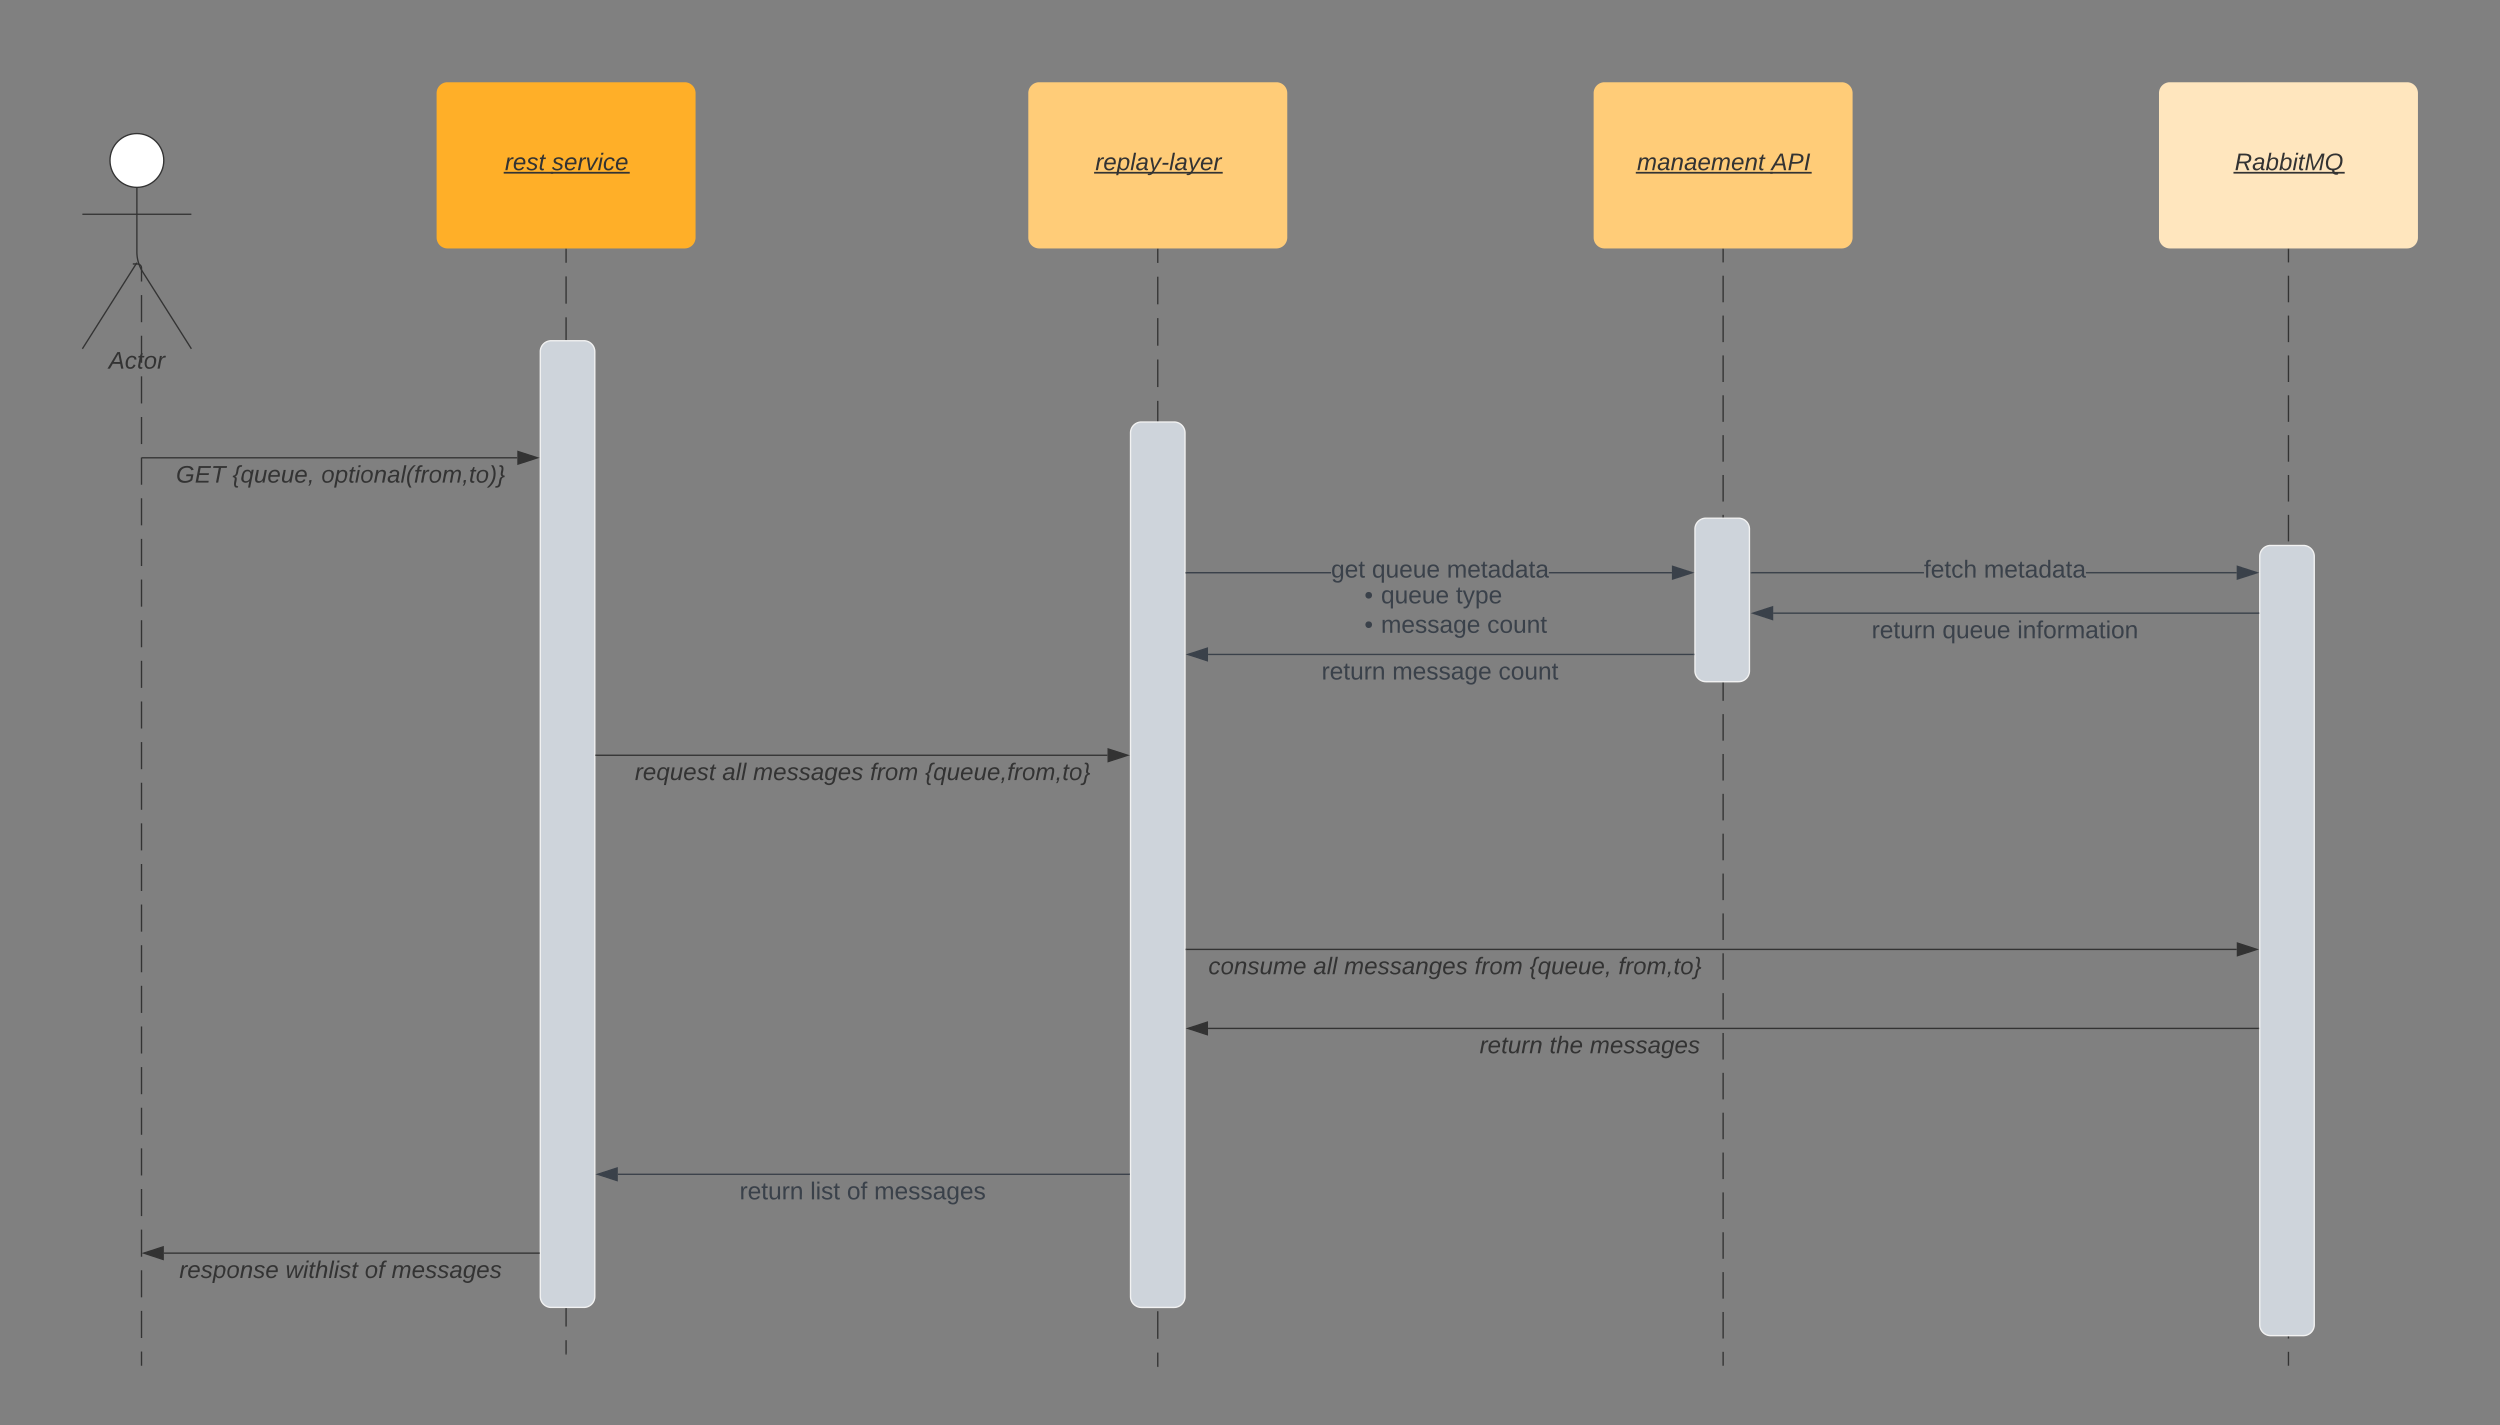 <svg xmlns="http://www.w3.org/2000/svg" xmlns:xlink="http://www.w3.org/1999/xlink" xmlns:lucid="lucid" width="1835" height="1046"><rect width="100%" height="100%" fill="#808080" stroke="none"/><g transform="translate(66 -87)" lucid:page-tab-id="0_0"><path d="M349.5 269.86v10m0 10.02v20.02m0 10v20.03m0 10v20.03m0 10V400m0 10v20.02m0 10.02v20.02m0 10v20.03m0 10v20.02m0 10v20.03m0 10v20.03m0 10v20.03m0 10.02v20.02m0 10v20.03m0 10v20.03m0 10v20.04m0 10v20.03m0 10v20.03m0 10v20.03m0 10v20.03m0 10v20.03m0 10v20.02m0 10v20.03m0 10v20.03m0 10v20.03m0 10.02v20.02m0 10v20.03m0 10.02v10" stroke="#333" fill="none"/><path d="M350 269.87h-1v-.5h1z" stroke="#333" stroke-width=".05" fill="#333"/><path d="M349.5 1080.68v.52" stroke="#333" fill="none"/><path d="M330.58 345.1a8 8 0 0 1 8-8h24a8 8 0 0 1 8 8v693.54a8 8 0 0 1-8 8h-24a8 8 0 0 1-8-8z" stroke="#f2f2f2" fill="#ced4db"/><path d="M783.8 269.86v10.12m0 10.13v20.26m0 10.12v20.25m0 10.12v20.25m0 10.12v20.25m0 10.13v20.24m0 10.13v20.24m0 10.14v20.25m0 10.1v20.26m0 10.12v20.25m0 10.13v20.24m0 10.13v20.25m0 10.12v20.25m0 10.12v20.25m0 10.12v20.25m0 10.1v20.26m0 10.13v20.23m0 10.13v20.25m0 10.13v20.25m0 10.12v20.25m0 10.12v20.25m0 10.13v20.24m0 10.12v20.25m0 10.12v20.24m0 10.12v20.25m0 10.13v20.25m0 10.13v20.25m0 10.13v10.12" stroke="#333" fill="none"/><path d="M784.3 269.87h-1v-.5h1z" stroke="#333" stroke-width=".05" fill="#333"/><path d="M783.8 1089.9v.5" stroke="#333" fill="none"/><path d="M763.8 404.75a8 8 0 0 1 8-8h24a8 8 0 0 1 8 8v633.9a8 8 0 0 1-8 8h-24a8 8 0 0 1-8-8z" stroke="#f2f2f2" fill="#ced4db"/><path d="M1613.73 269.86v9.75m0 9.76v19.5m0 9.76v19.5m0 9.75v19.5m0 9.75v19.5m0 9.76v19.5m0 9.75v19.5m0 9.75v19.5m0 9.76v19.5m0 9.75v19.5m0 9.75v19.5m0 9.75v19.5m0 9.75v19.5m0 9.76v19.5m0 9.76V689.17m0 9.75v19.52m0 9.75v19.5m0 9.75v19.5m0 9.76v19.5m0 9.75v19.5m0 9.75v19.5m0 9.76v19.5m0 9.75v19.5m0 9.75v19.5m0 9.75v19.5m0 9.75v19.5m0 9.76v19.5m0 9.76v19.5m0 9.75v9.76" stroke="#333" fill="none"/><path d="M1614.23 269.87h-1v-.5h1z" stroke="#333" stroke-width=".05" fill="#333"/><path d="M1613.73 1088.95v.5" stroke="#333" fill="none"/><path d="M1592.66 495.36a8 8 0 0 1 8-8h24a8 8 0 0 1 8 8v564a8 8 0 0 1-8 8h-24a8 8 0 0 1-8-8z" stroke="#f2f2f2" fill="#ced4db"/><path d="M254.47 155.36a8 8 0 0 1 8-8h174.08a8 8 0 0 1 8 8v106a8 8 0 0 1-8 8H262.47a8 8 0 0 1-8-8z" stroke="#000" stroke-opacity="0" fill="#ffaf28"/><use xlink:href="#a" transform="matrix(1,0,0,1,262.472,155.36) translate(42.142 56.556)"/><use xlink:href="#b" transform="matrix(1,0,0,1,262.472,155.36) translate(76.66 56.556)"/><path d="M688.77 155.36a8 8 0 0 1 8-8h174.08a8 8 0 0 1 8 8v106a8 8 0 0 1-8 8H696.77a8 8 0 0 1-8-8z" stroke="#000" stroke-opacity="0" fill="#ffcc78"/><use xlink:href="#c" transform="matrix(1,0,0,1,696.771,155.36) translate(41.204 56.556)"/><path d="M1518.7 155.36a8 8 0 0 1 8-8h174.07a8 8 0 0 1 8 8v106a8 8 0 0 1-8 8H1526.7a8 8 0 0 1-8-8z" stroke="#000" stroke-opacity="0" fill="#ffe6be"/><use xlink:href="#d" transform="matrix(1,0,0,1,1526.695,155.36) translate(47.574 56.556)"/><path d="M54.22 204.78c0 10.9-8.84 19.75-19.75 19.75-10.9 0-19.75-8.85-19.75-19.75s8.85-19.75 19.75-19.75 19.75 8.84 19.75 19.75z" stroke="#333" fill="#fff"/><path d="M34.47 224.53v47.3a27.6 27.6 0 0 0 4.28 14.76l35.72 56.43m-40-63.2l-40 63.2m0-98.75h80" stroke="#333" fill="none"/><path d="M-5.53 193.03a8 8 0 0 1 8-8h64a8 8 0 0 1 8 8v164a8 8 0 0 1-8 8h-64a8 8 0 0 1-8-8z" fill="none"/><use xlink:href="#e" transform="matrix(1,0,0,1,-85.528,343.026) translate(99.284 14.556)"/><path d="M34.97 280.76l.46.04.44.1.42.18.38.24.35.3.3.34.23.4.18.4.1.45.04.47v9.94m0 9.95v19.9m0 9.93v19.88m0 9.94v19.9m0 9.93v19.88m0 9.96v19.88m0 9.94v19.88m0 9.95v19.9m0 9.93v19.9m0 9.93v19.88m0 9.95v19.87m0 9.94v19.9m0 9.94v19.88m0 9.94v19.9m0 9.93v19.87m0 9.94V741m0 9.94v19.88m0 9.94v19.9m0 9.93v19.88m0 9.94v19.88m0 9.94v19.9m0 9.93v19.88m0 9.94v19.88m0 9.94v19.88m0 9.95v19.88m0 9.94v19.9m0 9.93v19.88m0 9.94v9.94M34.98 280.76h-3.5M37.88 1088.95v.5M38.38 423.03H313.7M38.4 423.03h-.52" stroke="#333" fill="none"/><path d="M328.46 423.03l-14.26 4.63v-9.27z" stroke="#333" fill="#333"/><use xlink:href="#f" transform="matrix(1,0,0,1,63.167,427.026) translate(0.005 14.222)"/><use xlink:href="#g" transform="matrix(1,0,0,1,63.167,427.026) translate(41.437 14.222)"/><use xlink:href="#h" transform="matrix(1,0,0,1,63.167,427.026) translate(106.622 14.222)"/><path d="M371.58 641.36H746.92" stroke="#333" fill="none"/><path d="M371.6 641.86h-.52v-1h.52z" stroke="#333" stroke-width=".05" fill="#333"/><path d="M761.7 641.36L747.4 646v-9.27z" stroke="#333" fill="#333"/><use xlink:href="#i" transform="matrix(1,0,0,1,399.986,645.36) translate(0.005 14.222)"/><use xlink:href="#j" transform="matrix(1,0,0,1,399.986,645.36) translate(64.153 14.222)"/><use xlink:href="#k" transform="matrix(1,0,0,1,399.986,645.36) translate(86.77 14.222)"/><use xlink:href="#l" transform="matrix(1,0,0,1,399.986,645.36) translate(172.647 14.222)"/><use xlink:href="#m" transform="matrix(1,0,0,1,399.986,645.36) translate(213.042 14.222)"/><path d="M804.8 783.86h770.98" stroke="#333" fill="none"/><path d="M804.82 784.36h-.5v-1h.5z" stroke="#333" stroke-width=".05" fill="#333"/><path d="M1590.54 783.86l-14.26 4.63v-9.28z" stroke="#333" fill="#333"/><use xlink:href="#n" transform="matrix(1,0,0,1,820.949,787.856) translate(0.005 14.222)"/><use xlink:href="#j" transform="matrix(1,0,0,1,820.949,787.856) translate(76.993 14.222)"/><use xlink:href="#o" transform="matrix(1,0,0,1,820.949,787.856) translate(99.61 14.222)"/><use xlink:href="#l" transform="matrix(1,0,0,1,820.949,787.856) translate(195.363 14.222)"/><use xlink:href="#p" transform="matrix(1,0,0,1,820.949,787.856) translate(235.758 14.222)"/><use xlink:href="#q" transform="matrix(1,0,0,1,820.949,787.856) translate(300.943 14.222)"/><path d="M1591.66 841.86H820.7" stroke="#333" fill="none"/><path d="M1592.16 842.36h-.5v-1h.5z" stroke="#333" stroke-width=".05" fill="#333"/><path d="M805.93 841.86l14.26-4.63v9.27z" stroke="#333" fill="#333"/><use xlink:href="#r" transform="matrix(1,0,0,1,1020.043,845.86) translate(0.005 14.222)"/><use xlink:href="#s" transform="matrix(1,0,0,1,1020.043,845.86) translate(51.264 14.222)"/><use xlink:href="#t" transform="matrix(1,0,0,1,1020.043,845.86) translate(80.894 14.222)"/><path d="M329.58 1006.8H54.28" stroke="#333" fill="none"/><path d="M330.08 1007.3h-.5v-1h.5z" stroke="#333" stroke-width=".05" fill="#333"/><path d="M39.5 1006.8l14.27-4.62v9.27z" stroke="#333" fill="#333"/><use xlink:href="#u" transform="matrix(1,0,0,1,65.611,1010.812) translate(0.005 14.222)"/><use xlink:href="#v" transform="matrix(1,0,0,1,65.611,1010.812) translate(77.98 14.222)"/><use xlink:href="#w" transform="matrix(1,0,0,1,65.611,1010.812) translate(136.054 14.222)"/><use xlink:href="#t" transform="matrix(1,0,0,1,65.611,1010.812) translate(155.807 14.222)"/><path d="M762.8 948.93H387.48" stroke="#3a414a" fill="none"/><path d="M763.3 949.43h-.5v-1h.5z" stroke="#3a414a" stroke-width=".05" fill="#3a414a"/><path d="M372.7 948.93l14.27-4.63v9.27z" stroke="#3a414a" fill="#3a414a"/><use xlink:href="#x" transform="matrix(1,0,0,1,476.821,952.934) translate(0.005 14.4)"/><use xlink:href="#y" transform="matrix(1,0,0,1,476.821,952.934) translate(51.905 14.4)"/><use xlink:href="#z" transform="matrix(1,0,0,1,476.821,952.934) translate(78.805 14.4)"/><use xlink:href="#A" transform="matrix(1,0,0,1,476.821,952.934) translate(98.805 14.4)"/><path d="M1198.77 269.86v9.75m0 9.76v19.5m0 9.76v19.5m0 9.75v19.5m0 9.75v19.5m0 9.76v19.5m0 9.75v19.5m0 9.75v19.5m0 9.76v19.5m0 9.75v19.5m0 9.75v19.5m0 9.75v19.5m0 9.75v19.5m0 9.76v19.5m0 9.76V689.17m0 9.75v19.52m0 9.75v19.5m0 9.75v19.5m0 9.76v19.5m0 9.75v19.5m0 9.75v19.5m0 9.76v19.5m0 9.75v19.5m0 9.75v19.5m0 9.75v19.5m0 9.75v19.5m0 9.76v19.5m0 9.76v19.5m0 9.75v9.76" stroke="#333" fill="none"/><path d="M1199.27 269.87h-1v-.5h1z" stroke="#333" stroke-width=".05" fill="#333"/><path d="M1198.77 1088.95v.5" stroke="#333" fill="none"/><path d="M1103.73 155.36a8 8 0 0 1 8-8h174.08a8 8 0 0 1 8 8v106a8 8 0 0 1-8 8h-174.07a8 8 0 0 1-8-8z" stroke="#000" stroke-opacity="0" fill="#ffcc78"/><use xlink:href="#B" transform="matrix(1,0,0,1,1111.733,155.36) translate(23.846 56.556)"/><use xlink:href="#C" transform="matrix(1,0,0,1,1111.733,155.36) translate(122.512 56.556)"/><path d="M1178.1 475.36a8 8 0 0 1 8-8h24a8 8 0 0 1 8 8v104a8 8 0 0 1-8 8h-24a8 8 0 0 1-8-8z" stroke="#f2f2f2" fill="#ced4db"/><path d="M910.98 507.86H804.8v-1H911zm250.24 0h-90.3v-1h90.3z" stroke="#3a414a" stroke-width=".05" fill="#3a414a"/><path d="M804.82 507.86h-.5v-1h.5z" fill="#3a414a"/><path d="M804.85 507.9h-.57v-1.06h.57zm-.52-1v.94h.47v-.95z" stroke="#3a414a" stroke-width=".05" fill="#3a414a"/><path d="M1176 507.36L1161.7 512v-9.27z" fill="#3a414a"/><path d="M1177.6 507.36l-16.38 5.32v-10.64zm-15.38 3.95l12.15-3.94-12.15-3.95z" stroke="#3a414a" stroke-width=".05" fill="#3a414a"/><g><use xlink:href="#D" transform="matrix(1,0,0,1,910.982,496.56) translate(0.005 14.4)"/><use xlink:href="#E" transform="matrix(1,0,0,1,910.982,496.56) translate(30.005 14.4)"/><use xlink:href="#F" transform="matrix(1,0,0,1,910.982,496.56) translate(85.005 14.4)"/></g><path d="M924.64 515.36a8 8 0 0 1 8-8h144a8 8 0 0 1 8 8v44a8 8 0 0 1-8 8h-144a8 8 0 0 1-8-8z" stroke="#000" stroke-opacity="0" fill="#fff" fill-opacity="0"/><g><use xlink:href="#G" transform="matrix(1,0,0,1,929.637,512.36) translate(5.85 17.525)"/><use xlink:href="#H" transform="matrix(1,0,0,1,929.637,512.36) translate(18 17.525)"/><use xlink:href="#I" transform="matrix(1,0,0,1,929.637,512.36) translate(73 17.525)"/><use xlink:href="#G" transform="matrix(1,0,0,1,929.637,512.36) translate(5.85 39.125)"/><use xlink:href="#J" transform="matrix(1,0,0,1,929.637,512.36) translate(18 39.125)"/><use xlink:href="#K" transform="matrix(1,0,0,1,929.637,512.36) translate(95.95 39.125)"/></g><path d="M1177.1 567.36H820.7" stroke="#3a414a" fill="none"/><path d="M1177.6 567.86h-.5v-1h.5z" stroke="#3a414a" stroke-width=".05" fill="#3a414a"/><path d="M805.93 567.36l14.26-4.63V572z" stroke="#3a414a" fill="#3a414a"/><g><use xlink:href="#x" transform="matrix(1,0,0,1,904.032,571.36) translate(0.005 14.4)"/><use xlink:href="#L" transform="matrix(1,0,0,1,904.032,571.36) translate(51.905 14.4)"/><use xlink:href="#K" transform="matrix(1,0,0,1,904.032,571.36) translate(129.855 14.4)"/></g><path d="M1575.77 506.86v1H1465.1v-1zm-356.16 1v-1h126.56v1z" stroke="#3a414a" stroke-width=".05" fill="#3a414a"/><path d="M1219.62 507.86h-.5v-1h.5z" stroke="#3a414a" stroke-width=".05" fill="#3a414a"/><path d="M1590.54 507.36l-14.27 4.64v-9.27z" fill="#3a414a"/><path d="M1592.16 507.36l-16.4 5.32v-10.64zm-15.4 3.95l12.16-3.94-12.15-3.95z" stroke="#3a414a" stroke-width=".05" fill="#3a414a"/><g><use xlink:href="#M" transform="matrix(1,0,0,1,1346.158,496.56) translate(0.005 14.4)"/><use xlink:href="#F" transform="matrix(1,0,0,1,1346.158,496.56) translate(44.005 14.4)"/></g><path d="M1405.63 536.57h186.03v1H1235.5v-1z" stroke="#3a414a" stroke-width=".05" fill="#3a414a"/><path d="M1592.16 537.57h-.5v-1h.5z" fill="#3a414a"/><path d="M1592.18 537.6h-.56v-1.05h.56zm-.5-1v.95h.45v-.95z" stroke="#3a414a" stroke-width=".05" fill="#3a414a"/><path d="M1235 541.7l-14.28-4.63 14.27-4.63z" fill="#3a414a"/><path d="M1235.5 542.4l-16.4-5.33 16.4-5.32zm-13.16-5.33l12.15 3.95v-7.9z" stroke="#3a414a" stroke-width=".05" fill="#3a414a"/><g><use xlink:href="#x" transform="matrix(1,0,0,1,1307.783,541.071) translate(0.005 14.4)"/><use xlink:href="#E" transform="matrix(1,0,0,1,1307.783,541.071) translate(51.905 14.4)"/><use xlink:href="#N" transform="matrix(1,0,0,1,1307.783,541.071) translate(106.905 14.4)"/></g><defs><path fill="#333" d="M66-151c12-25 30-51 66-40l-6 26C45-176 58-65 38 0H6l36-190h30" id="O"/><path fill="#333" d="M111-194c62-3 86 47 72 106H45c-7 38 6 69 45 68 27-1 43-14 53-32l24 11C152-15 129 4 87 4 38 3 12-23 12-71c0-70 32-119 99-123zm44 81c14-66-71-72-95-28-4 8-8 17-11 28h106" id="P"/><path fill="#333" d="M55-144c13 50 104 24 104 88C159 21 15 23 1-39l26-10c6 40 102 42 102-4-13-50-104-23-104-87 0-71 143-71 148-8l-29 4c-5-35-85-37-89 0" id="Q"/><path fill="#333" d="M51-54c-9 22 5 41 31 30L79-1C43 14 10-4 19-52l22-115H19l5-23h22l19-43h21l-9 43h35l-4 23H73" id="R"/><g id="a"><use transform="matrix(0.049,0,0,0.049,0,0)" xlink:href="#O"/><use transform="matrix(0.049,0,0,0.049,5.877,0)" xlink:href="#P"/><use transform="matrix(0.049,0,0,0.049,15.753,0)" xlink:href="#Q"/><use transform="matrix(0.049,0,0,0.049,24.642,0)" xlink:href="#R"/><path fill="#333" d="M-.9 1.23h36.3v1.3H-.9z"/></g><path fill="#333" d="M89 0H52L20-190h33L74-25l89-165h34" id="S"/><path fill="#333" d="M50-231l6-30h32l-6 30H50zM6 0l37-190h31L37 0H6" id="T"/><path fill="#333" d="M44-68c0 29 11 47 38 47 30 0 42-19 51-41l28 9C148-21 126 4 82 4 31 4 10-29 12-85c3-77 74-140 146-93 12 8 15 23 18 40l-31 5c-1-22-13-36-36-36-52 0-65 49-65 101" id="U"/><g id="b"><use transform="matrix(0.049,0,0,0.049,0,0)" xlink:href="#Q"/><use transform="matrix(0.049,0,0,0.049,8.889,0)" xlink:href="#P"/><use transform="matrix(0.049,0,0,0.049,18.765,0)" xlink:href="#O"/><use transform="matrix(0.049,0,0,0.049,24.642,0)" xlink:href="#S"/><use transform="matrix(0.049,0,0,0.049,33.531,0)" xlink:href="#T"/><use transform="matrix(0.049,0,0,0.049,37.432,0)" xlink:href="#U"/><use transform="matrix(0.049,0,0,0.049,46.321,0)" xlink:href="#P"/><path fill="#333" d="M-.9 1.23h58v1.3h-58z"/></g><path fill="#333" d="M67-162c32-53 139-36 121 50C175-51 163 2 97 4 68 4 52-11 42-31 38 6 28 39 22 75H-9l50-265h29c-1 10 0 20-3 28zm89 36c0-26-10-43-35-43-54 0-67 50-69 103-1 29 14 45 42 46 53 0 62-58 62-106" id="V"/><path fill="#333" d="M6 0l50-261h32L37 0H6" id="W"/><path fill="#333" d="M165-48c-4 18 1 34 23 27l-3 20c-29 8-62 0-52-35h-2C116-14 99 4 63 4 30 4 8-16 8-49c0-68 71-67 138-67 10-26 0-56-31-54-26 1-42 9-47 31l-32-5c8-67 160-71 144 15-5 28-9 54-15 81zM42-50c3 52 80 24 89-6 7-12 7-24 11-38-47 1-103-4-100 44" id="X"/><path fill="#333" d="M198-190L69 30C53 58 25 83-20 72c4-11-1-27 19-22 33-1 43-29 59-52L20-190h32L79-34l84-156h35" id="Y"/><path fill="#333" d="M18-82l6-28h88l-6 28H18" id="Z"/><g id="c"><use transform="matrix(0.049,0,0,0.049,0,0)" xlink:href="#O"/><use transform="matrix(0.049,0,0,0.049,5.877,0)" xlink:href="#P"/><use transform="matrix(0.049,0,0,0.049,15.753,0)" xlink:href="#V"/><use transform="matrix(0.049,0,0,0.049,25.63,0)" xlink:href="#W"/><use transform="matrix(0.049,0,0,0.049,29.531,0)" xlink:href="#X"/><use transform="matrix(0.049,0,0,0.049,39.407,0)" xlink:href="#Y"/><use transform="matrix(0.049,0,0,0.049,48.296,0)" xlink:href="#Z"/><use transform="matrix(0.049,0,0,0.049,54.173,0)" xlink:href="#W"/><use transform="matrix(0.049,0,0,0.049,58.074,0)" xlink:href="#X"/><use transform="matrix(0.049,0,0,0.049,67.951,0)" xlink:href="#Y"/><use transform="matrix(0.049,0,0,0.049,76.84,0)" xlink:href="#P"/><use transform="matrix(0.049,0,0,0.049,86.716,0)" xlink:href="#O"/><path fill="#333" d="M-.9 1.23H93.5v1.3H-.9z"/></g><path fill="#333" d="M249-183c0 48-29 72-75 77L221 0h-36l-43-103H65L45 0H11l48-248c83 2 190-17 190 65zm-34 3c0-55-74-39-127-41l-18 92c63-1 145 13 145-51" id="aa"/><path fill="#333" d="M68-162c25-46 127-43 121 31C183-60 169 1 98 4 69 5 53-11 43-31L36 0H5l52-261h31zm88 36c2-27-9-43-34-43-55 0-70 51-70 103 0 29 15 45 43 46 52 0 58-58 61-106" id="ab"/><path fill="#333" d="M222 0l43-216c-8 16-17 34-26 49L143 0h-22L81-216 41 0H11l48-248h42l38 208 116-208h45L252 0h-30" id="ac"/><path fill="#333" d="M24-61C-1-165 59-251 163-251c67 1 105 36 105 101 0 88-46 140-124 152 2 33 24 47 60 39l-3 23c-50 15-89-11-89-61-46-3-79-26-88-64zm210-73c6-55-18-91-72-90-77 1-111 51-111 125 0 49 24 75 73 75 72 0 103-45 110-110" id="ad"/><g id="d"><use transform="matrix(0.049,0,0,0.049,0,0)" xlink:href="#aa"/><use transform="matrix(0.049,0,0,0.049,12.79,0)" xlink:href="#X"/><use transform="matrix(0.049,0,0,0.049,22.667,0)" xlink:href="#ab"/><use transform="matrix(0.049,0,0,0.049,32.543,0)" xlink:href="#ab"/><use transform="matrix(0.049,0,0,0.049,42.42,0)" xlink:href="#T"/><use transform="matrix(0.049,0,0,0.049,46.321,0)" xlink:href="#R"/><use transform="matrix(0.049,0,0,0.049,51.259,0)" xlink:href="#ac"/><use transform="matrix(0.049,0,0,0.049,66.025,0)" xlink:href="#ad"/><path fill="#333" d="M-.9 1.23h81.64v1.3H-.9z"/></g><path fill="#333" d="M187 0l-14-72H61L19 0h-37l149-248h38L221 0h-34zm-19-99l-22-123L76-99h92" id="ae"/><path fill="#333" d="M30-147c31-64 166-65 159 27C183-49 158 1 86 4 9 8 1-88 30-147zM88-20c53 0 68-48 68-100 0-31-11-51-44-50-52 1-68 46-68 97 0 32 13 53 44 53" id="af"/><g id="e"><use transform="matrix(0.049,0,0,0.049,0,0)" xlink:href="#ae"/><use transform="matrix(0.049,0,0,0.049,11.852,0)" xlink:href="#U"/><use transform="matrix(0.049,0,0,0.049,20.741,0)" xlink:href="#R"/><use transform="matrix(0.049,0,0,0.049,25.679,0)" xlink:href="#af"/><use transform="matrix(0.049,0,0,0.049,35.556,0)" xlink:href="#O"/></g><path fill="#333" d="M52-101C46-14 166-7 216-51l9-45h-74l6-28h105l-18 87C217-12 181 4 130 4 60 4 18-31 18-101c0-106 78-167 188-146 30 6 48 27 59 54l-34 9c-10-26-31-41-67-40-75 1-107 50-112 123" id="ag"/><path fill="#333" d="M11 0l48-248h184l-5 28H87l-15 79h140l-5 27H67L50-27h158l-5 27H11" id="ah"/><path fill="#333" d="M151-220L108 0H75l42-220H32l6-28h203l-5 28h-85" id="ai"/><g id="f"><use transform="matrix(0.049,0,0,0.049,0,0)" xlink:href="#ag"/><use transform="matrix(0.049,0,0,0.049,13.827,0)" xlink:href="#ah"/><use transform="matrix(0.049,0,0,0.049,25.679,0)" xlink:href="#ai"/></g><path fill="#333" d="M54 8c-6 25-1 50 32 44l-5 23C4 86 23 3 35-54c0-20-11-27-31-28l4-22c93-3 3-173 138-157l-4 23c-85-8-22 124-103 145C80-84 62-28 54 8" id="aj"/><path fill="#333" d="M133-28C103 26-5 8 13-77c13-62 24-115 90-117 29-1 46 15 56 35 2-12 6-24 8-34h31L144 75h-31zM45-64c-2 27 10 43 35 43 54-1 69-50 69-103 0-29-15-46-42-46-53-1-58 58-62 106" id="ak"/><path fill="#333" d="M67 3c-93-2-31-127-26-193h32L48-50c-3 39 53 32 70 12 30-34 30-101 43-152h32L157 0h-30c1-10 6-24 4-33-14 20-29 37-64 36" id="al"/><path fill="#333" d="M58-38C53-5 46 26 28 46H7C19 32 27 18 32 0H17l7-38h34" id="am"/><g id="g"><use transform="matrix(0.049,0,0,0.049,0,0)" xlink:href="#aj"/><use transform="matrix(0.049,0,0,0.049,5.926,0)" xlink:href="#ak"/><use transform="matrix(0.049,0,0,0.049,15.802,0)" xlink:href="#al"/><use transform="matrix(0.049,0,0,0.049,25.679,0)" xlink:href="#P"/><use transform="matrix(0.049,0,0,0.049,35.556,0)" xlink:href="#al"/><use transform="matrix(0.049,0,0,0.049,45.432,0)" xlink:href="#P"/><use transform="matrix(0.049,0,0,0.049,55.309,0)" xlink:href="#am"/></g><path fill="#333" d="M67-158c22-48 132-52 116 29L158 0h-32l25-140c3-38-53-32-70-12C52-117 51-52 38 0H6l36-190h30" id="an"/><path fill="#333" d="M17-49c1-102 45-165 103-212h30C92-210 49-145 49-46 49 4 63 43 85 75H54C30 43 18 2 17-49" id="ao"/><path fill="#333" d="M76-167L44 0H12l33-167H18l4-23h27c3-47 25-81 82-69l-4 24c-35-8-44 15-46 45h37l-5 23H76" id="ap"/><path fill="#333" d="M248-111c6-24 9-61-24-58-72 9-57 108-77 169h-31l26-142c3-37-50-30-64-10C52-115 50-51 37 0H6l36-190h30c-1 10-6 24-4 32 13-43 101-52 105 5 13-22 29-41 61-41 90 0 28 129 23 194h-31" id="aq"/><path fill="#333" d="M98-137C97-35 54 29-4 75h-31C23 23 67-41 67-140c0-50-15-89-37-121h31c24 32 36 73 37 124" id="ar"/><path fill="#333" d="M65-194c6-26 0-49-32-44l4-23c79-12 59 72 46 129 1 20 12 27 32 28l-5 22C18-77 106 91-28 75l4-23C62 61-3-72 79-93c-41-8-21-66-14-101" id="as"/><g id="h"><use transform="matrix(0.049,0,0,0.049,0,0)" xlink:href="#af"/><use transform="matrix(0.049,0,0,0.049,9.877,0)" xlink:href="#V"/><use transform="matrix(0.049,0,0,0.049,19.753,0)" xlink:href="#R"/><use transform="matrix(0.049,0,0,0.049,24.691,0)" xlink:href="#T"/><use transform="matrix(0.049,0,0,0.049,28.593,0)" xlink:href="#af"/><use transform="matrix(0.049,0,0,0.049,38.469,0)" xlink:href="#an"/><use transform="matrix(0.049,0,0,0.049,48.346,0)" xlink:href="#X"/><use transform="matrix(0.049,0,0,0.049,58.222,0)" xlink:href="#W"/><use transform="matrix(0.049,0,0,0.049,62.123,0)" xlink:href="#ao"/><use transform="matrix(0.049,0,0,0.049,68,0)" xlink:href="#ap"/><use transform="matrix(0.049,0,0,0.049,72.938,0)" xlink:href="#O"/><use transform="matrix(0.049,0,0,0.049,78.815,0)" xlink:href="#af"/><use transform="matrix(0.049,0,0,0.049,88.691,0)" xlink:href="#aq"/><use transform="matrix(0.049,0,0,0.049,103.457,0)" xlink:href="#am"/><use transform="matrix(0.049,0,0,0.049,108.395,0)" xlink:href="#R"/><use transform="matrix(0.049,0,0,0.049,113.333,0)" xlink:href="#af"/><use transform="matrix(0.049,0,0,0.049,123.21,0)" xlink:href="#ar"/><use transform="matrix(0.049,0,0,0.049,129.086,0)" xlink:href="#as"/></g><g id="i"><use transform="matrix(0.049,0,0,0.049,0,0)" xlink:href="#O"/><use transform="matrix(0.049,0,0,0.049,5.877,0)" xlink:href="#P"/><use transform="matrix(0.049,0,0,0.049,15.753,0)" xlink:href="#ak"/><use transform="matrix(0.049,0,0,0.049,25.63,0)" xlink:href="#al"/><use transform="matrix(0.049,0,0,0.049,35.506,0)" xlink:href="#P"/><use transform="matrix(0.049,0,0,0.049,45.383,0)" xlink:href="#Q"/><use transform="matrix(0.049,0,0,0.049,54.272,0)" xlink:href="#R"/></g><g id="j"><use transform="matrix(0.049,0,0,0.049,0,0)" xlink:href="#X"/><use transform="matrix(0.049,0,0,0.049,9.877,0)" xlink:href="#W"/><use transform="matrix(0.049,0,0,0.049,13.778,0)" xlink:href="#W"/></g><path fill="#333" d="M103-194c29 0 47 14 56 36 2-11 5-23 8-32h30L160-5C157 61 82 97 21 62 9 55 4 45 1 30l28-7c7 42 83 31 92-3 4-16 9-38 13-55-13 20-29 36-62 36-40 0-60-25-60-64 0-71 23-131 91-131zm4 24c-53 0-58 54-61 104-2 27 10 44 36 44 49 0 65-50 67-102 1-29-15-46-42-46" id="at"/><g id="k"><use transform="matrix(0.049,0,0,0.049,0,0)" xlink:href="#aq"/><use transform="matrix(0.049,0,0,0.049,14.765,0)" xlink:href="#P"/><use transform="matrix(0.049,0,0,0.049,24.642,0)" xlink:href="#Q"/><use transform="matrix(0.049,0,0,0.049,33.531,0)" xlink:href="#Q"/><use transform="matrix(0.049,0,0,0.049,42.42,0)" xlink:href="#X"/><use transform="matrix(0.049,0,0,0.049,52.296,0)" xlink:href="#at"/><use transform="matrix(0.049,0,0,0.049,62.173,0)" xlink:href="#P"/><use transform="matrix(0.049,0,0,0.049,72.049,0)" xlink:href="#Q"/></g><g id="l"><use transform="matrix(0.049,0,0,0.049,0,0)" xlink:href="#ap"/><use transform="matrix(0.049,0,0,0.049,4.938,0)" xlink:href="#O"/><use transform="matrix(0.049,0,0,0.049,10.815,0)" xlink:href="#af"/><use transform="matrix(0.049,0,0,0.049,20.691,0)" xlink:href="#aq"/></g><g id="m"><use transform="matrix(0.049,0,0,0.049,0,0)" xlink:href="#aj"/><use transform="matrix(0.049,0,0,0.049,5.926,0)" xlink:href="#ak"/><use transform="matrix(0.049,0,0,0.049,15.802,0)" xlink:href="#al"/><use transform="matrix(0.049,0,0,0.049,25.679,0)" xlink:href="#P"/><use transform="matrix(0.049,0,0,0.049,35.556,0)" xlink:href="#al"/><use transform="matrix(0.049,0,0,0.049,45.432,0)" xlink:href="#P"/><use transform="matrix(0.049,0,0,0.049,55.309,0)" xlink:href="#am"/><use transform="matrix(0.049,0,0,0.049,60.247,0)" xlink:href="#ap"/><use transform="matrix(0.049,0,0,0.049,65.185,0)" xlink:href="#O"/><use transform="matrix(0.049,0,0,0.049,71.062,0)" xlink:href="#af"/><use transform="matrix(0.049,0,0,0.049,80.938,0)" xlink:href="#aq"/><use transform="matrix(0.049,0,0,0.049,95.704,0)" xlink:href="#am"/><use transform="matrix(0.049,0,0,0.049,100.642,0)" xlink:href="#R"/><use transform="matrix(0.049,0,0,0.049,105.58,0)" xlink:href="#af"/><use transform="matrix(0.049,0,0,0.049,115.457,0)" xlink:href="#as"/></g><g id="n"><use transform="matrix(0.049,0,0,0.049,0,0)" xlink:href="#U"/><use transform="matrix(0.049,0,0,0.049,8.889,0)" xlink:href="#af"/><use transform="matrix(0.049,0,0,0.049,18.765,0)" xlink:href="#an"/><use transform="matrix(0.049,0,0,0.049,28.642,0)" xlink:href="#Q"/><use transform="matrix(0.049,0,0,0.049,37.531,0)" xlink:href="#al"/><use transform="matrix(0.049,0,0,0.049,47.407,0)" xlink:href="#aq"/><use transform="matrix(0.049,0,0,0.049,62.173,0)" xlink:href="#P"/></g><g id="o"><use transform="matrix(0.049,0,0,0.049,0,0)" xlink:href="#aq"/><use transform="matrix(0.049,0,0,0.049,14.765,0)" xlink:href="#P"/><use transform="matrix(0.049,0,0,0.049,24.642,0)" xlink:href="#Q"/><use transform="matrix(0.049,0,0,0.049,33.531,0)" xlink:href="#Q"/><use transform="matrix(0.049,0,0,0.049,42.42,0)" xlink:href="#X"/><use transform="matrix(0.049,0,0,0.049,52.296,0)" xlink:href="#an"/><use transform="matrix(0.049,0,0,0.049,62.173,0)" xlink:href="#at"/><use transform="matrix(0.049,0,0,0.049,72.049,0)" xlink:href="#P"/><use transform="matrix(0.049,0,0,0.049,81.926,0)" xlink:href="#Q"/></g><g id="p"><use transform="matrix(0.049,0,0,0.049,0,0)" xlink:href="#aj"/><use transform="matrix(0.049,0,0,0.049,5.926,0)" xlink:href="#ak"/><use transform="matrix(0.049,0,0,0.049,15.802,0)" xlink:href="#al"/><use transform="matrix(0.049,0,0,0.049,25.679,0)" xlink:href="#P"/><use transform="matrix(0.049,0,0,0.049,35.556,0)" xlink:href="#al"/><use transform="matrix(0.049,0,0,0.049,45.432,0)" xlink:href="#P"/><use transform="matrix(0.049,0,0,0.049,55.309,0)" xlink:href="#am"/></g><g id="q"><use transform="matrix(0.049,0,0,0.049,0,0)" xlink:href="#ap"/><use transform="matrix(0.049,0,0,0.049,4.938,0)" xlink:href="#O"/><use transform="matrix(0.049,0,0,0.049,10.815,0)" xlink:href="#af"/><use transform="matrix(0.049,0,0,0.049,20.691,0)" xlink:href="#aq"/><use transform="matrix(0.049,0,0,0.049,35.457,0)" xlink:href="#am"/><use transform="matrix(0.049,0,0,0.049,40.395,0)" xlink:href="#R"/><use transform="matrix(0.049,0,0,0.049,45.333,0)" xlink:href="#af"/><use transform="matrix(0.049,0,0,0.049,55.21,0)" xlink:href="#as"/></g><g id="r"><use transform="matrix(0.049,0,0,0.049,0,0)" xlink:href="#O"/><use transform="matrix(0.049,0,0,0.049,5.877,0)" xlink:href="#P"/><use transform="matrix(0.049,0,0,0.049,15.753,0)" xlink:href="#R"/><use transform="matrix(0.049,0,0,0.049,20.691,0)" xlink:href="#al"/><use transform="matrix(0.049,0,0,0.049,30.568,0)" xlink:href="#O"/><use transform="matrix(0.049,0,0,0.049,36.444,0)" xlink:href="#an"/></g><path fill="#333" d="M67-158c15-20 31-36 64-36 94 0 33 127 27 194h-32l25-140c3-38-53-32-70-12C52-117 51-51 37 0H6l51-261h31" id="au"/><g id="s"><use transform="matrix(0.049,0,0,0.049,0,0)" xlink:href="#R"/><use transform="matrix(0.049,0,0,0.049,4.938,0)" xlink:href="#au"/><use transform="matrix(0.049,0,0,0.049,14.815,0)" xlink:href="#P"/></g><g id="t"><use transform="matrix(0.049,0,0,0.049,0,0)" xlink:href="#aq"/><use transform="matrix(0.049,0,0,0.049,14.765,0)" xlink:href="#P"/><use transform="matrix(0.049,0,0,0.049,24.642,0)" xlink:href="#Q"/><use transform="matrix(0.049,0,0,0.049,33.531,0)" xlink:href="#Q"/><use transform="matrix(0.049,0,0,0.049,42.42,0)" xlink:href="#X"/><use transform="matrix(0.049,0,0,0.049,52.296,0)" xlink:href="#at"/><use transform="matrix(0.049,0,0,0.049,62.173,0)" xlink:href="#P"/><use transform="matrix(0.049,0,0,0.049,72.049,0)" xlink:href="#Q"/></g><g id="u"><use transform="matrix(0.049,0,0,0.049,0,0)" xlink:href="#O"/><use transform="matrix(0.049,0,0,0.049,5.877,0)" xlink:href="#P"/><use transform="matrix(0.049,0,0,0.049,15.753,0)" xlink:href="#Q"/><use transform="matrix(0.049,0,0,0.049,24.642,0)" xlink:href="#V"/><use transform="matrix(0.049,0,0,0.049,34.519,0)" xlink:href="#af"/><use transform="matrix(0.049,0,0,0.049,44.395,0)" xlink:href="#an"/><use transform="matrix(0.049,0,0,0.049,54.272,0)" xlink:href="#Q"/><use transform="matrix(0.049,0,0,0.049,63.16,0)" xlink:href="#P"/></g><path fill="#333" d="M188 0h-37l-8-164L71 0H34L18-190h31l8 164 75-164h34l8 164 74-164h31" id="av"/><g id="v"><use transform="matrix(0.049,0,0,0.049,0,0)" xlink:href="#av"/><use transform="matrix(0.049,0,0,0.049,12.79,0)" xlink:href="#T"/><use transform="matrix(0.049,0,0,0.049,16.691,0)" xlink:href="#R"/><use transform="matrix(0.049,0,0,0.049,21.63,0)" xlink:href="#au"/><use transform="matrix(0.049,0,0,0.049,31.506,0)" xlink:href="#W"/><use transform="matrix(0.049,0,0,0.049,35.407,0)" xlink:href="#T"/><use transform="matrix(0.049,0,0,0.049,39.309,0)" xlink:href="#Q"/><use transform="matrix(0.049,0,0,0.049,48.198,0)" xlink:href="#R"/></g><g id="w"><use transform="matrix(0.049,0,0,0.049,0,0)" xlink:href="#af"/><use transform="matrix(0.049,0,0,0.049,9.877,0)" xlink:href="#ap"/></g><path fill="#3a414a" d="M114-163C36-179 61-72 57 0H25l-1-190h30c1 12-1 29 2 39 6-27 23-49 58-41v29" id="aw"/><path fill="#3a414a" d="M100-194c63 0 86 42 84 106H49c0 40 14 67 53 68 26 1 43-12 49-29l28 8c-11 28-37 45-77 45C44 4 14-33 15-96c1-61 26-98 85-98zm52 81c6-60-76-77-97-28-3 7-6 17-6 28h103" id="ax"/><path fill="#3a414a" d="M59-47c-2 24 18 29 38 22v24C64 9 27 4 27-40v-127H5v-23h24l9-43h21v43h35v23H59v120" id="ay"/><path fill="#3a414a" d="M84 4C-5 8 30-112 23-190h32v120c0 31 7 50 39 49 72-2 45-101 50-169h31l1 190h-30c-1-10 1-25-2-33-11 22-28 36-60 37" id="az"/><path fill="#3a414a" d="M117-194c89-4 53 116 60 194h-32v-121c0-31-8-49-39-48C34-167 62-67 57 0H25l-1-190h30c1 10-1 24 2 32 11-22 29-35 61-36" id="aA"/><g id="x"><use transform="matrix(0.05,0,0,0.05,0,0)" xlink:href="#aw"/><use transform="matrix(0.05,0,0,0.05,5.95,0)" xlink:href="#ax"/><use transform="matrix(0.05,0,0,0.05,15.95,0)" xlink:href="#ay"/><use transform="matrix(0.05,0,0,0.05,20.95,0)" xlink:href="#az"/><use transform="matrix(0.05,0,0,0.05,30.95,0)" xlink:href="#aw"/><use transform="matrix(0.05,0,0,0.05,36.9,0)" xlink:href="#aA"/></g><path fill="#3a414a" d="M24 0v-261h32V0H24" id="aB"/><path fill="#3a414a" d="M24-231v-30h32v30H24zM24 0v-190h32V0H24" id="aC"/><path fill="#3a414a" d="M135-143c-3-34-86-38-87 0 15 53 115 12 119 90S17 21 10-45l28-5c4 36 97 45 98 0-10-56-113-15-118-90-4-57 82-63 122-42 12 7 21 19 24 35" id="aD"/><g id="y"><use transform="matrix(0.05,0,0,0.05,0,0)" xlink:href="#aB"/><use transform="matrix(0.05,0,0,0.05,3.95,0)" xlink:href="#aC"/><use transform="matrix(0.05,0,0,0.05,7.9,0)" xlink:href="#aD"/><use transform="matrix(0.05,0,0,0.05,16.9,0)" xlink:href="#ay"/></g><path fill="#3a414a" d="M100-194c62-1 85 37 85 99 1 63-27 99-86 99S16-35 15-95c0-66 28-99 85-99zM99-20c44 1 53-31 53-75 0-43-8-75-51-75s-53 32-53 75 10 74 51 75" id="aE"/><path fill="#3a414a" d="M101-234c-31-9-42 10-38 44h38v23H63V0H32v-167H5v-23h27c-7-52 17-82 69-68v24" id="aF"/><g id="z"><use transform="matrix(0.05,0,0,0.05,0,0)" xlink:href="#aE"/><use transform="matrix(0.05,0,0,0.05,10,0)" xlink:href="#aF"/></g><path fill="#3a414a" d="M210-169c-67 3-38 105-44 169h-31v-121c0-29-5-50-35-48C34-165 62-65 56 0H25l-1-190h30c1 10-1 24 2 32 10-44 99-50 107 0 11-21 27-35 58-36 85-2 47 119 55 194h-31v-121c0-29-5-49-35-48" id="aG"/><path fill="#3a414a" d="M141-36C126-15 110 5 73 4 37 3 15-17 15-53c-1-64 63-63 125-63 3-35-9-54-41-54-24 1-41 7-42 31l-33-3c5-37 33-52 76-52 45 0 72 20 72 64v82c-1 20 7 32 28 27v20c-31 9-61-2-59-35zM48-53c0 20 12 33 32 33 41-3 63-29 60-74-43 2-92-5-92 41" id="aH"/><path fill="#3a414a" d="M177-190C167-65 218 103 67 71c-23-6-38-20-44-43l32-5c15 47 100 32 89-28v-30C133-14 115 1 83 1 29 1 15-40 15-95c0-56 16-97 71-98 29-1 48 16 59 35 1-10 0-23 2-32h30zM94-22c36 0 50-32 50-73 0-42-14-75-50-75-39 0-46 34-46 75s6 73 46 73" id="aI"/><g id="A"><use transform="matrix(0.05,0,0,0.05,0,0)" xlink:href="#aG"/><use transform="matrix(0.05,0,0,0.05,14.95,0)" xlink:href="#ax"/><use transform="matrix(0.05,0,0,0.05,24.95,0)" xlink:href="#aD"/><use transform="matrix(0.05,0,0,0.05,33.95,0)" xlink:href="#aD"/><use transform="matrix(0.05,0,0,0.05,42.95,0)" xlink:href="#aH"/><use transform="matrix(0.05,0,0,0.05,52.95,0)" xlink:href="#aI"/><use transform="matrix(0.05,0,0,0.05,62.95,0)" xlink:href="#ax"/><use transform="matrix(0.05,0,0,0.05,72.95,0)" xlink:href="#aD"/></g><g id="B"><use transform="matrix(0.049,0,0,0.049,0,0)" xlink:href="#aq"/><use transform="matrix(0.049,0,0,0.049,14.765,0)" xlink:href="#X"/><use transform="matrix(0.049,0,0,0.049,24.642,0)" xlink:href="#an"/><use transform="matrix(0.049,0,0,0.049,34.519,0)" xlink:href="#X"/><use transform="matrix(0.049,0,0,0.049,44.395,0)" xlink:href="#P"/><use transform="matrix(0.049,0,0,0.049,54.272,0)" xlink:href="#aq"/><use transform="matrix(0.049,0,0,0.049,69.037,0)" xlink:href="#P"/><use transform="matrix(0.049,0,0,0.049,78.914,0)" xlink:href="#an"/><use transform="matrix(0.049,0,0,0.049,88.79,0)" xlink:href="#R"/><path fill="#333" d="M-.9 1.23H99.56v1.3H-.9z"/></g><path fill="#333" d="M238-179c0 84-86 86-175 82L45 0H11l48-248c82 0 179-12 179 69zm-34 1c0-53-64-42-116-43l-19 98c63 0 135 9 135-55" id="aJ"/><path fill="#333" d="M14 0l48-248h34L48 0H14" id="aK"/><g id="C"><use transform="matrix(0.049,0,0,0.049,0,0)" xlink:href="#ae"/><use transform="matrix(0.049,0,0,0.049,11.852,0)" xlink:href="#aJ"/><use transform="matrix(0.049,0,0,0.049,23.704,0)" xlink:href="#aK"/><path fill="#333" d="M-.9 1.23h30.43v1.3H-.9z"/></g><g id="D"><use transform="matrix(0.05,0,0,0.05,0,0)" xlink:href="#aI"/><use transform="matrix(0.05,0,0,0.05,10,0)" xlink:href="#ax"/><use transform="matrix(0.05,0,0,0.05,20,0)" xlink:href="#ay"/></g><path fill="#3a414a" d="M145-31C134-9 116 4 85 4 32 4 16-35 15-94c0-59 17-99 70-100 32-1 48 14 60 33 0-11-1-24 2-32h30l-1 268h-32zM93-21c41 0 51-33 51-76s-8-73-50-73c-40 0-46 35-46 75s5 74 45 74" id="aL"/><g id="E"><use transform="matrix(0.05,0,0,0.05,0,0)" xlink:href="#aL"/><use transform="matrix(0.05,0,0,0.05,10,0)" xlink:href="#az"/><use transform="matrix(0.05,0,0,0.05,20,0)" xlink:href="#ax"/><use transform="matrix(0.05,0,0,0.05,30,0)" xlink:href="#az"/><use transform="matrix(0.05,0,0,0.05,40,0)" xlink:href="#ax"/></g><path fill="#3a414a" d="M85-194c31 0 48 13 60 33l-1-100h32l1 261h-30c-2-10 0-23-3-31C134-8 116 4 85 4 32 4 16-35 15-94c0-66 23-100 70-100zm9 24c-40 0-46 34-46 75 0 40 6 74 45 74 42 0 51-32 51-76 0-42-9-74-50-73" id="aM"/><g id="F"><use transform="matrix(0.05,0,0,0.05,0,0)" xlink:href="#aG"/><use transform="matrix(0.05,0,0,0.05,14.95,0)" xlink:href="#ax"/><use transform="matrix(0.05,0,0,0.05,24.95,0)" xlink:href="#ay"/><use transform="matrix(0.05,0,0,0.05,29.95,0)" xlink:href="#aH"/><use transform="matrix(0.05,0,0,0.05,39.95,0)" xlink:href="#aM"/><use transform="matrix(0.05,0,0,0.05,49.95,0)" xlink:href="#aH"/><use transform="matrix(0.05,0,0,0.05,59.95,0)" xlink:href="#ay"/><use transform="matrix(0.05,0,0,0.05,64.95,0)" xlink:href="#aH"/></g><path fill="#3a414a" d="M62-168c30 0 50 19 50 48S92-70 62-70c-29 0-48-21-48-50s20-48 48-48" id="aN"/><use transform="matrix(0.05,0,0,0.05,0,0)" xlink:href="#aN" id="G"/><g id="H"><use transform="matrix(0.05,0,0,0.05,0,0)" xlink:href="#aL"/><use transform="matrix(0.05,0,0,0.05,10,0)" xlink:href="#az"/><use transform="matrix(0.05,0,0,0.05,20,0)" xlink:href="#ax"/><use transform="matrix(0.05,0,0,0.05,30,0)" xlink:href="#az"/><use transform="matrix(0.05,0,0,0.05,40,0)" xlink:href="#ax"/></g><path fill="#3a414a" d="M179-190L93 31C79 59 56 82 12 73V49c39 6 53-20 64-50L1-190h34L92-34l54-156h33" id="aO"/><path fill="#3a414a" d="M115-194c55 1 70 41 70 98S169 2 115 4C84 4 66-9 55-30l1 105H24l-1-265h31l2 30c10-21 28-34 59-34zm-8 174c40 0 45-34 45-75s-6-73-45-74c-42 0-51 32-51 76 0 43 10 73 51 73" id="aP"/><g id="I"><use transform="matrix(0.05,0,0,0.05,0,0)" xlink:href="#ay"/><use transform="matrix(0.05,0,0,0.05,5,0)" xlink:href="#aO"/><use transform="matrix(0.05,0,0,0.05,14,0)" xlink:href="#aP"/><use transform="matrix(0.05,0,0,0.05,24,0)" xlink:href="#ax"/></g><g id="J"><use transform="matrix(0.05,0,0,0.05,0,0)" xlink:href="#aG"/><use transform="matrix(0.05,0,0,0.05,14.95,0)" xlink:href="#ax"/><use transform="matrix(0.05,0,0,0.05,24.95,0)" xlink:href="#aD"/><use transform="matrix(0.05,0,0,0.05,33.95,0)" xlink:href="#aD"/><use transform="matrix(0.05,0,0,0.05,42.95,0)" xlink:href="#aH"/><use transform="matrix(0.05,0,0,0.05,52.95,0)" xlink:href="#aI"/><use transform="matrix(0.05,0,0,0.05,62.95,0)" xlink:href="#ax"/></g><path fill="#3a414a" d="M96-169c-40 0-48 33-48 73s9 75 48 75c24 0 41-14 43-38l32 2c-6 37-31 61-74 61-59 0-76-41-82-99-10-93 101-131 147-64 4 7 5 14 7 22l-32 3c-4-21-16-35-41-35" id="aQ"/><g id="K"><use transform="matrix(0.05,0,0,0.05,0,0)" xlink:href="#aQ"/><use transform="matrix(0.05,0,0,0.05,9,0)" xlink:href="#aE"/><use transform="matrix(0.05,0,0,0.05,19,0)" xlink:href="#az"/><use transform="matrix(0.05,0,0,0.05,29,0)" xlink:href="#aA"/><use transform="matrix(0.05,0,0,0.05,39,0)" xlink:href="#ay"/></g><g id="L"><use transform="matrix(0.05,0,0,0.05,0,0)" xlink:href="#aG"/><use transform="matrix(0.05,0,0,0.05,14.95,0)" xlink:href="#ax"/><use transform="matrix(0.05,0,0,0.05,24.95,0)" xlink:href="#aD"/><use transform="matrix(0.05,0,0,0.05,33.95,0)" xlink:href="#aD"/><use transform="matrix(0.05,0,0,0.05,42.95,0)" xlink:href="#aH"/><use transform="matrix(0.05,0,0,0.05,52.95,0)" xlink:href="#aI"/><use transform="matrix(0.05,0,0,0.05,62.95,0)" xlink:href="#ax"/></g><path fill="#3a414a" d="M106-169C34-169 62-67 57 0H25v-261h32l-1 103c12-21 28-36 61-36 89 0 53 116 60 194h-32v-121c2-32-8-49-39-48" id="aR"/><g id="M"><use transform="matrix(0.05,0,0,0.05,0,0)" xlink:href="#aF"/><use transform="matrix(0.05,0,0,0.05,5,0)" xlink:href="#ax"/><use transform="matrix(0.05,0,0,0.05,15,0)" xlink:href="#ay"/><use transform="matrix(0.05,0,0,0.05,20,0)" xlink:href="#aQ"/><use transform="matrix(0.05,0,0,0.05,29,0)" xlink:href="#aR"/></g><g id="N"><use transform="matrix(0.05,0,0,0.05,0,0)" xlink:href="#aC"/><use transform="matrix(0.05,0,0,0.05,3.95,0)" xlink:href="#aA"/><use transform="matrix(0.05,0,0,0.05,13.95,0)" xlink:href="#aF"/><use transform="matrix(0.05,0,0,0.05,18.95,0)" xlink:href="#aE"/><use transform="matrix(0.05,0,0,0.05,28.95,0)" xlink:href="#aw"/><use transform="matrix(0.05,0,0,0.05,34.9,0)" xlink:href="#aG"/><use transform="matrix(0.05,0,0,0.05,49.85,0)" xlink:href="#aH"/><use transform="matrix(0.05,0,0,0.05,59.85,0)" xlink:href="#ay"/><use transform="matrix(0.05,0,0,0.05,64.85,0)" xlink:href="#aC"/><use transform="matrix(0.05,0,0,0.05,68.8,0)" xlink:href="#aE"/><use transform="matrix(0.05,0,0,0.05,78.8,0)" xlink:href="#aA"/></g></defs></g></svg>